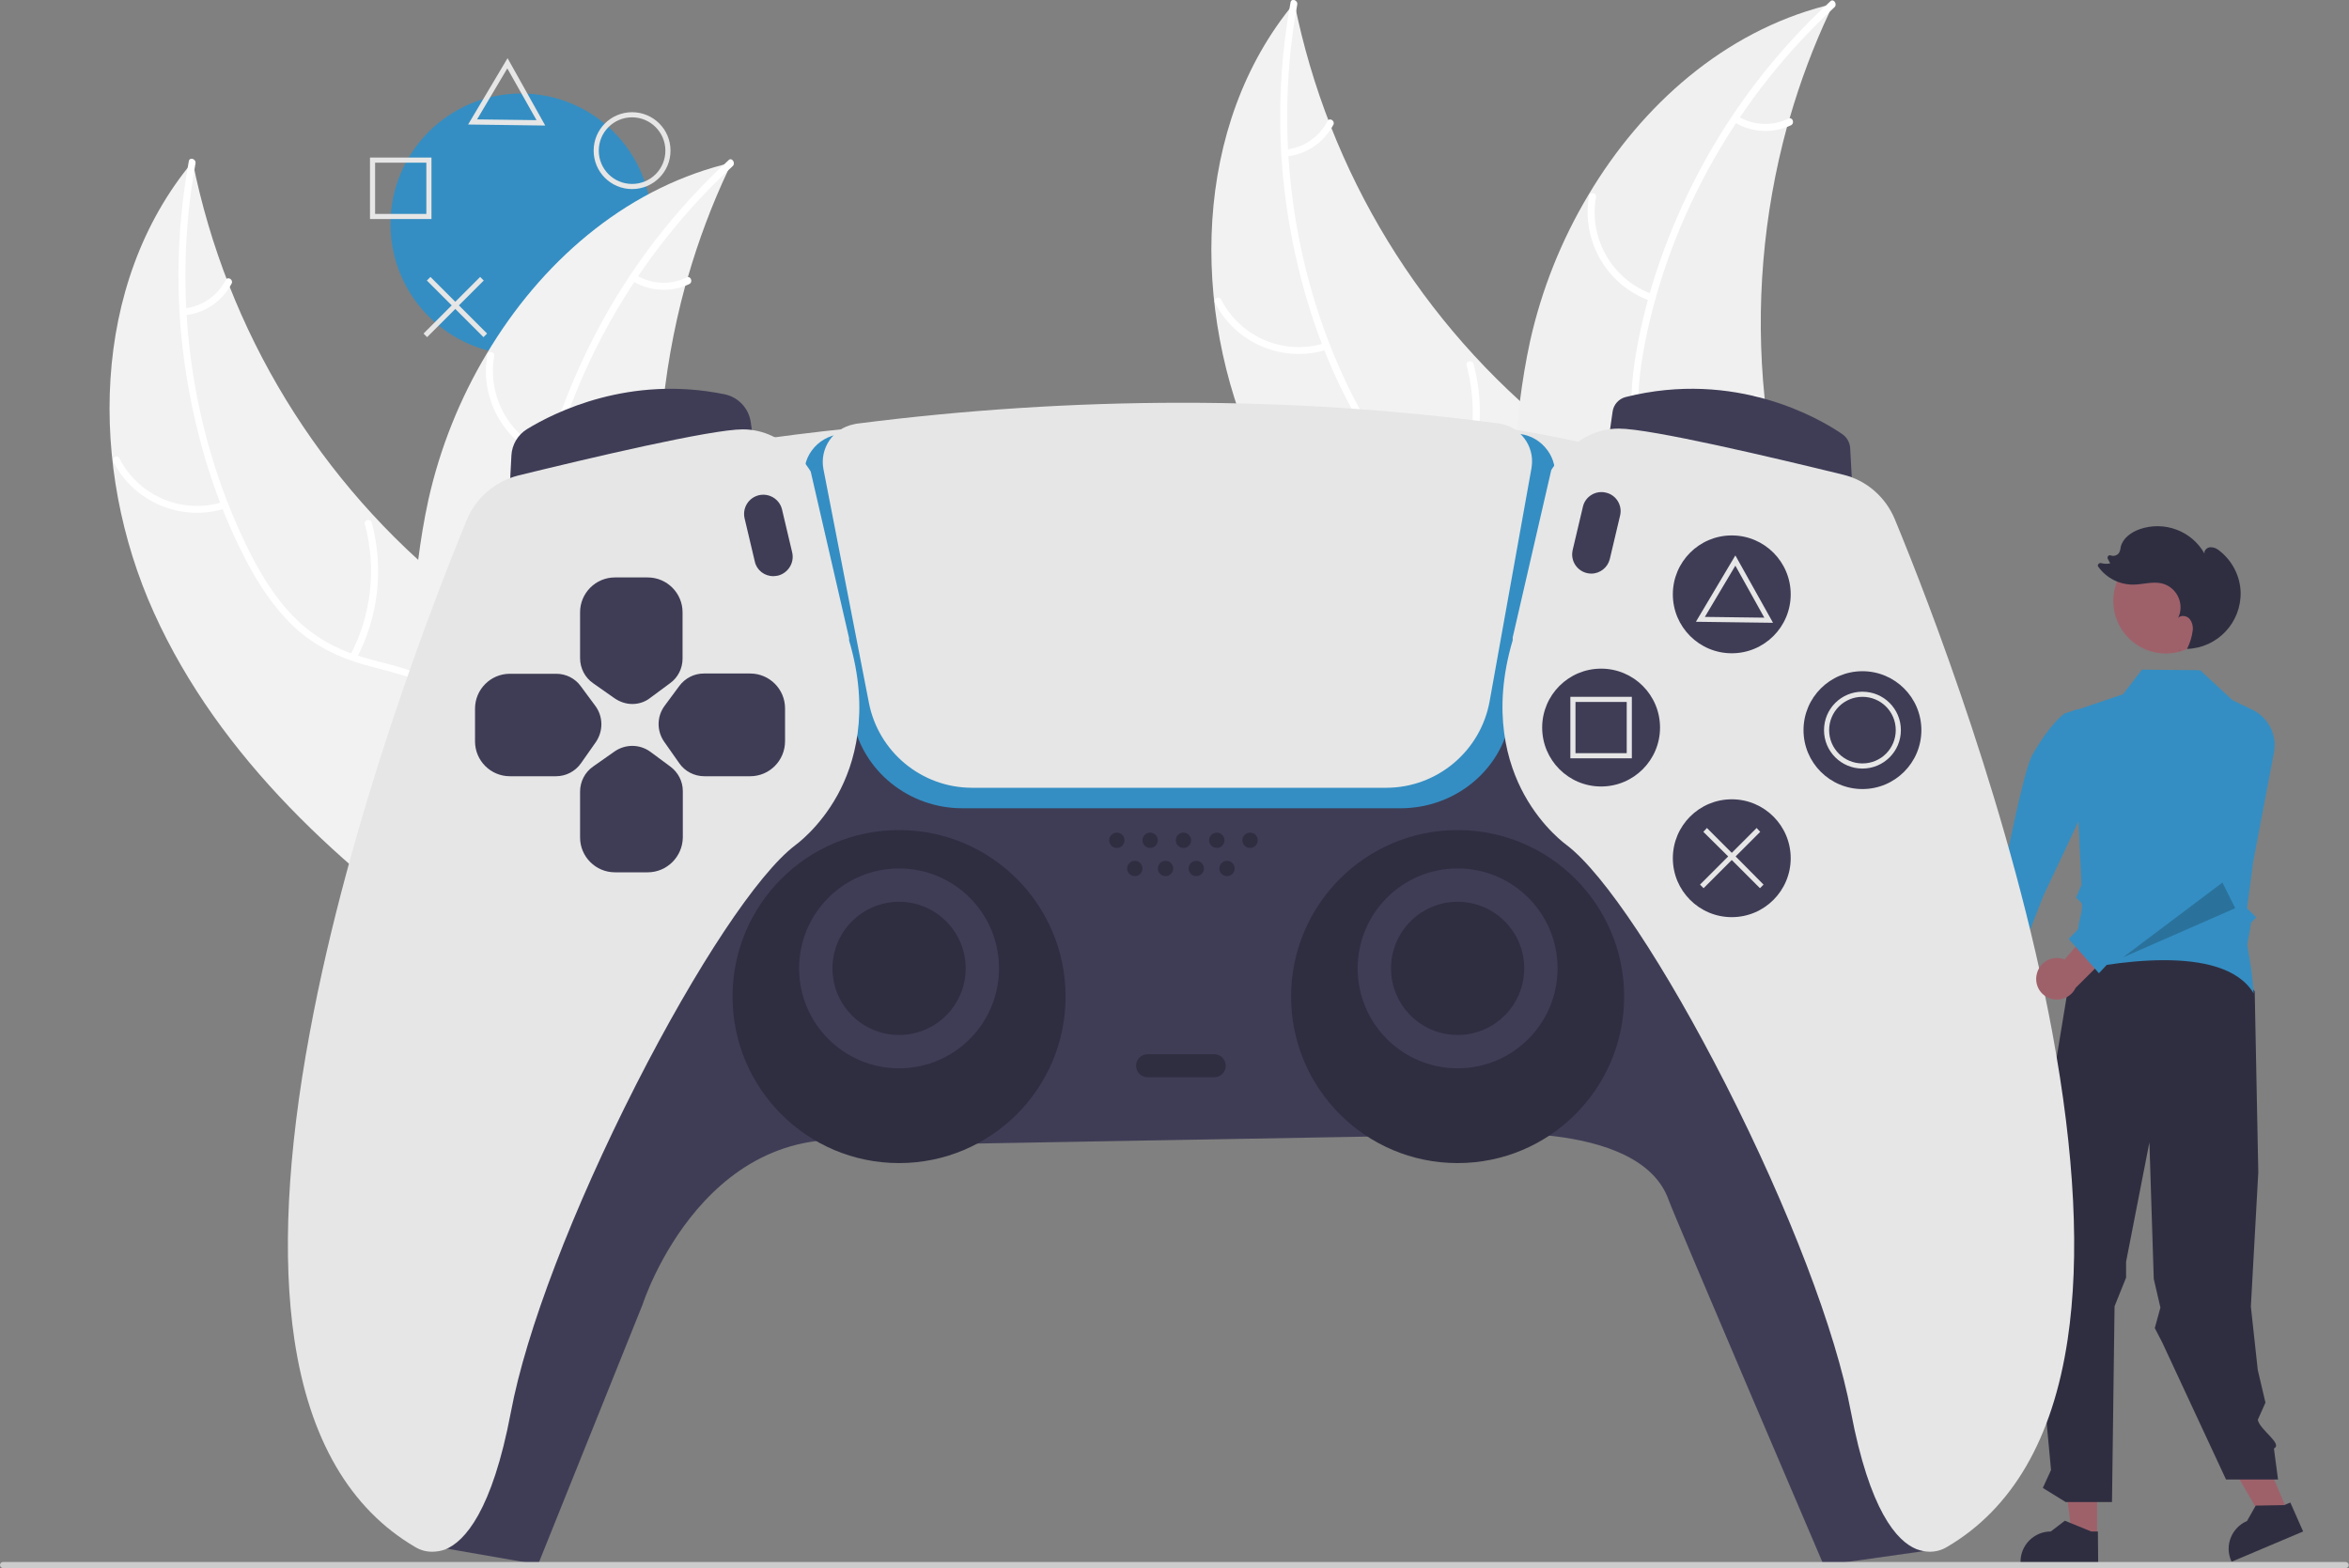 <?xml version="1.0" encoding="utf-8"?>
<!-- Generator: Adobe Illustrator 27.2.0, SVG Export Plug-In . SVG Version: 6.00 Build 0)  -->
<svg version="1.1" id="Layer_1" xmlns="http://www.w3.org/2000/svg" xmlns:xlink="http://www.w3.org/1999/xlink" x="0px" y="0px"
	 viewBox="0 0 916.8 612.1" style="enable-background:new 0 0 916.8 612.1;" xml:space="preserve">
<rect x="0" y="0" width="916.8" height="612.1" fill="#808080" stroke="none"/>
<style type="text/css">
	.st0{fill:#9E616A;}
	.st1{fill:#2F2E41;}
	.st2{fill:#FFB6B6;}
	.st3{fill:#348EC3;}
	.st4{fill:#F2F2F2;}
	.st5{fill:#FFFFFF;}
	.st6{fill:#F0F0F0;}
	.st7{fill:#3F3D56;}
	.st8{fill:#E6E6E6;}
	.st9{opacity:0.2;enable-background:new    ;}
	.st10{fill:#CCCCCC;}
</style>
<polygon class="st0" points="893.4,591.2 884.3,595.1 865.1,562 878.5,556.3 "/>
<polygon class="st0" points="818.5,599.8 808.7,599.8 804,561.8 818.5,561.8 "/>
<path class="st1" d="M818.9,610l-30.3,0v-0.4c0-6.5,5.3-11.8,11.8-11.8h0l5.5-4.2l10.3,4.2l2.6,0L818.9,610z"/>
<path class="st1" d="M898.9,597.8L871,609.6l-0.2-0.4c-2.6-6,0.2-12.9,6.2-15.5l0,0l3.4-6l11.1-0.2l2.4-1L898.9,597.8z"/>
<path class="st1" d="M808.9,375.1l-15,91.1l4.1,13.6l-5.3,9.6l7.8,84.4l-3.2,7l8.9,5.5h18.1l1-76.4l4.5-11.2v-6.2l9.1-46.6l1.7,53.3
	l2.6,11.2l-2.2,8l2.9,5.6l24.9,53.5h20.3l-1.6-12.1l0,0c3.6-1.8-5.5-7.2-6.3-11.2l3-6.7l-3-12.7l-2.7-24.8l2.9-52.4L880,387
	c-6.8-9.1-14.4-16.2-23.7-18.2L808.9,375.1z"/>
<circle id="e3f68381-4551-4dde-a951-c654c55667ae" class="st0" cx="845.3" cy="234.6" r="20.5"/>
<path class="st2" d="M760.7,396.6c-1-4.4,1.8-8.7,6.1-9.6c0.5-0.1,0.9-0.2,1.4-0.2l8.3-27.5l9.6,11.4l-9.3,24.3
	c-0.1,4.5-3.8,8-8.3,7.9C764.7,402.9,761.5,400.3,760.7,396.6L760.7,396.6z"/>
<path id="eb9b57ee-86ab-410d-b03f-f9f5ae1c3330-322" class="st3" d="M814.3,283.7l-3.7-6.8l-4.8,1.6c0,0-5.3,3.4-12.6,16.2
	c-3.4,5.9-10.8,44-10.8,44l-17.2,45.6l17.6,3l14.7-37.6l17-36L814.3,283.7z"/>
<path class="st3" d="M844.6,374.8c14.4,0,29,2.8,35,13c-0.2-2.2-0.5-6-1-9.6l-1.5-9.4l1.5-8.7l2-2l-3.6-3.6l2.4-18.1l8.1-42.6
	c1.3-6.9-2.2-13.8-8.5-16.8l-7.7-3.7l-12.6-11.7l-22.7-0.2l-7.4,9.6l-19.5,6.6l3.3,67.8l-2.1,5c0.5,0.4,1.5,1.4,2,2
	c0.8,0.9-0.2,5.3-0.9,7.9l-0.9,6.8l2.9,2l-3.7,4.4l-0.7,5.6C812.5,378.3,828.5,374.8,844.6,374.8z"/>
<path class="st1" d="M850.6,254.2c0.1-0.2,0.2-0.4,0.3-0.6c0,0-0.1,0-0.1,0L850.6,254.2z"/>
<path class="st1" d="M866.4,215.1c-1-0.9-2.2-1.5-3.6-1.5c-1.3,0-2.7,1.2-2.4,2.5c-5-8.9-15.7-12.9-25.4-9.5
	c-3.3,1.2-6.5,3.5-7.3,6.9c-0.1,0.9-0.3,1.8-0.8,2.5c-0.8,0.9-2,1.2-3.1,0.8l0,0c-0.5-0.2-1.1,0.1-1.2,0.6c-0.1,0.3-0.1,0.5,0.1,0.8
	l0.9,1.7c-1.2,0.3-2.4,0.2-3.6-0.1c-0.5-0.1-1,0.2-1.2,0.7c-0.1,0.3,0,0.6,0.2,0.8c3.1,4.3,8.1,6.9,13.5,6.9c3.7,0,7.5-1.3,11.1-0.5
	c5.2,1.2,8.4,6.4,7.2,11.6c-0.2,0.7-0.4,1.3-0.7,1.9c1.1-1.2,3.3-0.9,4.4,0.3c1.1,1.3,1.5,3,1.3,4.6c-0.3,2.5-1.1,5-2.2,7.2
	c11.9-0.4,21.2-10.3,20.9-22.2C874.3,224.9,871.3,219,866.4,215.1L866.4,215.1z"/>
<circle class="st3" cx="203.4" cy="87.5" r="51"/>
<path class="st4" d="M60.1,239.2C34.5,182.6,35.4,110.8,75.2,63.1c13.3,66.2,49.6,125.6,102.4,167.7c20.4,16.1,44.9,32,50.5,57.4
	c3.5,15.8-1.5,32.6-10,46.4c-8.5,13.8-20.4,25.1-32.1,36.3l-1.3,3.8C133.6,339.3,85.7,295.8,60.1,239.2z"/>
<path class="st5" d="M76.3,63.8c-9.1,50-2.4,103.3,19.9,149.2c4.8,9.9,10.5,19.6,18.2,27.5c7.7,8,16.9,13,27.4,16.1
	c9.7,2.8,19.9,4.6,28.7,9.7c9.3,5.4,15,14.4,17.3,24.8c2.7,12.7,0.8,25.6-1.6,38.2c-2.6,14-5.6,28.4-1.8,42.5
	c0.5,1.7-2.2,2.3-2.7,0.6c-6.7-24.4,6.3-48.5,4.5-73.1c-0.8-11.5-5.1-22.7-15-29.4c-8.6-5.8-19.1-7.6-28.9-10.4
	c-10.3-2.9-19.5-7.4-27.4-14.7c-8-7.5-14.2-17-19.2-26.7c-11.4-22-18.8-46.2-22.8-70.6c-4.6-28-4.3-56.6,0.8-84.6
	C74,61.2,76.6,62,76.3,63.8L76.3,63.8z"/>
<path class="st5" d="M88.1,198.4c-17.1,5.5-35.7-2.2-43.9-18.2c-0.8-1.6,1.6-2.9,2.4-1.3c7.6,14.9,24.9,22.1,40.9,16.9
	C89.2,195.2,89.8,197.9,88.1,198.4L88.1,198.4z"/>
<path class="st5" d="M136.7,255.8c8.3-15.8,10.3-34,5.7-51.2c-0.5-1.7,2.2-2.3,2.7-0.6c4.8,17.9,2.6,36.9-6.1,53.3
	C138.2,258.8,135.9,257.3,136.7,255.8L136.7,255.8z"/>
<path class="st5" d="M71.8,120.4c7-0.7,13.1-4.9,16.3-11.1c0.8-1.6,3.1-0.1,2.3,1.4c-3.6,6.8-10.3,11.5-18,12.3
	c-0.7,0.1-1.5-0.3-1.6-1C70.6,121.3,71.1,120.6,71.8,120.4L71.8,120.4z"/>
<path class="st4" d="M285.5,63.6c-0.5,1-1,2-1.4,3c-6.3,13.4-11.5,27.3-15.6,41.5c-0.3,1.1-0.7,2.2-1,3.3
	c-9.4,34.4-12.4,70.3-8.8,105.8c1.5,14.1,4,28.1,7.6,41.9c5,19,11.8,39.2,10.3,58.1c-0.1,2-0.4,3.9-0.8,5.9L189.4,376
	c-0.3,0-0.5,0.1-0.8,0.1l-3.4,2.3c-0.2-0.7-0.5-1.4-0.7-2.1c-0.1-0.4-0.3-0.8-0.4-1.2c-0.1-0.3-0.2-0.5-0.3-0.8
	c0-0.1-0.1-0.2-0.1-0.3c-0.1-0.2-0.2-0.5-0.2-0.7c-1.3-4.1-2.6-8.1-3.8-12.2c0,0,0,0,0-0.1c-9.3-31.2-16.2-63.5-17.9-95.7
	c-0.1-1-0.1-2-0.1-3c-0.7-14.5-0.2-29.1,1.5-43.6c1-7.9,2.3-15.8,4-23.6c4.5-20.1,12.2-39.4,22.8-57.1c21-35.3,53.1-63.5,92.3-73.7
	C283.5,64.1,284.5,63.9,285.5,63.6z"/>
<path class="st5" d="M286,64.8c-37.4,34.5-64.1,81.1-74,131.1c-2.1,10.8-3.4,22-2,32.9c1.3,11,5.6,20.5,12.2,29.4
	c6,8.1,13.1,15.6,17,25c4.2,9.9,3.3,20.6-1.1,30.2c-5.5,11.8-14.8,20.9-24.3,29.5c-10.5,9.6-21.6,19.3-27,32.8
	c-0.7,1.6-3.2,0.5-2.5-1.1c9.4-23.5,34.2-35,47.6-55.7c6.2-9.7,9.6-21.3,5.7-32.5c-3.4-9.8-10.7-17.6-16.8-25.7
	c-6.5-8.5-11.2-17.6-13-28.3c-1.9-10.9-1.1-22.1,0.8-32.9c4.2-24.4,12.8-48.2,24.3-70.1c13.2-25.1,30.7-47.8,51.6-67
	C285.7,61.4,287.2,63.7,286,64.8L286,64.8z"/>
<path class="st5" d="M214.3,179.5c-17-5.9-27.2-23.3-24.1-41c0.3-1.7,3-1.3,2.7,0.4c-2.9,16.5,6.6,32.7,22.5,38.1
	C217.1,177.6,216,180.1,214.3,179.5L214.3,179.5z"/>
<path class="st5" d="M218.6,254.5c16.1-7.6,28.7-21,35.4-37.5c0.7-1.6,3.2-0.5,2.5,1.1c-7,17.2-20.2,31-36.9,38.9
	C218,257.8,217,255.3,218.6,254.5L218.6,254.5z"/>
<path class="st5" d="M248.3,107.4c6,3.6,13.4,4,19.7,0.9c1.6-0.8,2.6,1.8,1,2.6c-7,3.3-15.1,2.9-21.8-1c-0.7-0.3-1-1.1-0.7-1.8
	C246.8,107.4,247.6,107.1,248.3,107.4L248.3,107.4z"/>
<path class="st4" d="M490.1,177.2c-25.6-56.6-24.6-128.4,15.1-176.1c13.3,66.2,49.6,125.6,102.4,167.7c20.4,16.1,44.9,32,50.5,57.4
	c3.5,15.8-1.5,32.6-10,46.4c-8.5,13.8-20.4,25.1-32.1,36.3l-1.3,3.8C563.6,277.3,515.7,233.8,490.1,177.2z"/>
<path class="st5" d="M506.3,1.8c-9.1,50-2.3,103.3,19.9,149.2c4.8,9.9,10.5,19.6,18.2,27.5c7.7,8,16.9,13,27.4,16.1
	c9.7,2.8,19.9,4.6,28.7,9.7c9.3,5.4,15,14.4,17.3,24.8c2.7,12.7,0.8,25.6-1.6,38.2c-2.6,14-5.6,28.4-1.8,42.5
	c0.5,1.7-2.2,2.3-2.7,0.6c-6.7-24.4,6.3-48.5,4.5-73.1c-0.8-11.5-5.1-22.7-15-29.4c-8.6-5.8-19.1-7.6-28.9-10.4
	c-10.3-2.9-19.5-7.4-27.4-14.7c-8-7.5-14.2-17-19.2-26.7c-11.4-22-18.8-46.2-22.8-70.6c-4.6-28-4.3-56.6,0.8-84.6
	C504-0.8,506.6,0,506.3,1.8L506.3,1.8z"/>
<path class="st5" d="M518.1,136.4c-17.1,5.5-35.7-2.2-43.9-18.2c-0.8-1.6,1.6-2.9,2.4-1.3c7.6,14.9,24.9,22.1,40.9,16.9
	C519.2,133.2,519.8,135.9,518.1,136.4L518.1,136.4z"/>
<path class="st5" d="M566.7,193.8c8.3-15.8,10.3-34,5.7-51.2c-0.5-1.7,2.2-2.3,2.7-0.6c4.8,17.9,2.6,36.9-6.1,53.3
	C568.2,196.8,565.9,195.3,566.7,193.8L566.7,193.8z"/>
<path class="st5" d="M501.8,58.4c7-0.7,13.1-4.9,16.3-11.1c0.8-1.6,3.1-0.1,2.3,1.4c-3.6,6.8-10.3,11.5-18,12.3
	c-0.7,0.1-1.5-0.3-1.6-1C500.6,59.3,501.1,58.6,501.8,58.4L501.8,58.4z"/>
<path class="st6" d="M715.5,1.6c-0.5,1-1,2-1.4,3c-6.3,13.4-11.5,27.3-15.6,41.5c-0.3,1.1-0.7,2.2-1,3.3
	c-9.4,34.4-12.4,70.3-8.8,105.8c1.5,14.1,4,28.1,7.6,41.9c5,19,11.8,39.2,10.3,58.1c-0.1,2-0.4,3.9-0.8,5.9L619.4,314
	c-0.3,0-0.5,0.1-0.8,0.1l-3.4,2.3c-0.2-0.7-0.5-1.4-0.7-2.1c-0.1-0.4-0.3-0.8-0.4-1.2c-0.1-0.3-0.2-0.5-0.3-0.8
	c0-0.1-0.1-0.2-0.1-0.3c-0.1-0.2-0.2-0.5-0.2-0.7c-1.3-4.1-2.6-8.1-3.8-12.2c0,0,0,0,0-0.1c-9.3-31.2-16.2-63.5-17.9-95.7
	c-0.1-1-0.1-2-0.1-3c-0.7-14.5-0.2-29.1,1.5-43.6c1-7.9,2.3-15.8,4-23.6c4.5-20.1,12.2-39.4,22.8-57.1c21-35.3,53.1-63.5,92.3-73.7
	C713.5,2.1,714.5,1.9,715.5,1.6z"/>
<path class="st5" d="M716,2.8c-37.4,34.5-64.1,81.1-74,131.1c-2.1,10.8-3.4,22-2,32.9c1.3,11,5.6,20.5,12.2,29.4
	c6,8.1,13.1,15.6,17,25c4.2,9.9,3.3,20.6-1.1,30.2c-5.5,11.8-14.8,20.9-24.3,29.5c-10.5,9.6-21.6,19.3-27,32.8
	c-0.7,1.6-3.2,0.5-2.5-1.1c9.4-23.5,34.2-35,47.6-55.7c6.2-9.7,9.6-21.3,5.7-32.5c-3.4-9.8-10.7-17.6-16.8-25.7
	c-6.5-8.5-11.2-17.6-13-28.3c-1.9-10.9-1.1-22.1,0.8-32.9c4.2-24.4,12.8-48.2,24.3-70.1c13.2-25.1,30.7-47.8,51.6-67
	C715.7-0.6,717.2,1.7,716,2.8z"/>
<path class="st5" d="M644.3,117.5c-17-5.9-27.2-23.3-24.1-41c0.3-1.7,3-1.3,2.7,0.4c-2.9,16.5,6.6,32.7,22.5,38.1
	C647.1,115.6,646,118.1,644.3,117.5L644.3,117.5z"/>
<path class="st5" d="M648.6,192.5c16.1-7.6,28.7-21,35.4-37.5c0.7-1.6,3.2-0.5,2.5,1.1c-7,17.2-20.2,31-36.9,38.9
	C648,195.8,647,193.3,648.6,192.5L648.6,192.5z"/>
<path class="st5" d="M678.3,45.4c6,3.6,13.4,4,19.7,0.9c1.6-0.8,2.6,1.8,1,2.6c-7,3.3-15.1,2.9-21.8-1c-0.7-0.3-1-1.1-0.7-1.8
	C676.8,45.4,677.6,45.1,678.3,45.4L678.3,45.4z"/>
<path class="st7" d="M163.9,597l9.4,7.3l36.7,6.4l40.8-101.5c0,0,25-78.2,95-62.2l225-4c0,0,69.1-7.1,80.5,25.5
	c2.2,6.2,60.5,142.5,60.5,142.5l40.9-5.8L747.9,489l-97.1-225.5l-168.9-10.5l-174,12L163.9,597z"/>
<circle class="st1" cx="350.9" cy="389" r="65"/>
<circle class="st1" cx="568.9" cy="389" r="65"/>
<path class="st8" d="M274.9,176l26.8-5.2c0,0,201.5-28.8,328.9,5.2l-9.6,27l-337-2L274.9,176z"/>
<path class="st3" d="M546.6,315.5h-171c-20.8,0-38.7-14.4-42.7-34.2l-18.7-93.6c-0.8-4.1,0.1-8.4,2.6-11.8c2.6-3.6,6.6-5.9,10.9-6.4
	c90.2-11.2,179.5-11.2,265.5-0.1c4.3,0.5,8.2,2.8,10.8,6.4c2.5,3.4,3.4,7.6,2.7,11.7l-17.3,93.3
	C585.7,300.9,567.7,315.5,546.6,315.5z"/>
<path class="st7" d="M198.9,191.2l0.7-13.4c0.2-4.2,2.5-8.1,6.1-10.3c10.8-6.6,39.9-21.2,77.1-13.6c5.3,1.1,9.4,5.4,10.2,10.8l1,7
	L198.9,191.2z"/>
<path class="st7" d="M723,191.2l-95.2-19.4l1.6-11.2c0.4-2.7,2.4-4.9,5-5.6c42.9-10.8,75.7,8.3,84.7,14.5c1.7,1.2,2.8,3.1,3,5.2
	L723,191.2z"/>
<path class="st8" d="M168.6,605.7c-2.3,0-4.5-0.6-6.5-1.8c-25.5-14.9-41.4-42.2-47.2-81c-4.8-32.1-2.8-72.4,6-119.8
	c15.5-84,48.1-168,61.3-200.2c3.6-8.6,11-15,20.1-17.3c27.4-6.7,75.1-18,87.6-18c17.1,0,26.3,16.1,26.4,16.3l0.1,0.1l15,65.1v0.9
	c8.3,28,2.1,48.3-4.5,60.3c-7.2,13.1-16.5,19.6-16.6,19.7c-14.6,11.1-38.4,47-62.1,93.5c-24.6,48.4-42.9,96.1-48.8,127.7
	c-7.3,38.6-18,50.5-25.6,53.6C172.2,605.4,170.4,605.7,168.6,605.7z"/>
<path class="st8" d="M541,307.5H379.4c-19.7,0-36.6-14-40.3-33.3l-17.7-91c-1.6-8.1,3.7-16,11.9-17.6c0.3-0.1,0.6-0.1,0.9-0.2
	c85.2-10.9,169.6-10.9,250.8-0.1c8.2,1.1,14,8.7,12.8,16.9c0,0.2-0.1,0.4-0.1,0.7l-16.3,90.8C577.9,293.2,560.9,307.5,541,307.5z"/>
<path class="st8" d="M753.2,605.7c-1.8,0-3.5-0.4-5.2-1c-7.7-3.1-18.3-15-25.6-53.6c-5.9-31.6-24.2-79.3-48.8-127.7
	c-23.7-46.5-47.5-82.4-62.1-93.5c-0.1-0.1-9.4-6.6-16.6-19.7c-6.6-12-12.8-32.3-4.5-60.3l0-1.1l15-65.1l0-0.1
	c0.1-0.2,9.3-16.3,26.4-16.3c12.5,0,60.2,11.3,87.6,18c9.1,2.2,16.5,8.7,20.1,17.3l0,0C752.9,235,785.4,319,801,403
	c8.8,47.4,10.8,87.7,6,119.8c-5.8,38.9-21.7,66.2-47.2,81.1C757.8,605.1,755.5,605.7,753.2,605.7z"/>
<circle class="st7" cx="350.9" cy="378" r="39"/>
<circle class="st1" cx="350.9" cy="378" r="26"/>
<circle class="st7" cx="568.9" cy="378" r="39"/>
<circle class="st1" cx="568.9" cy="378" r="26"/>
<circle class="st1" cx="435.9" cy="328" r="3"/>
<circle class="st1" cx="448.9" cy="328" r="3"/>
<circle class="st1" cx="442.9" cy="339" r="3"/>
<circle class="st1" cx="454.9" cy="339" r="3"/>
<circle class="st1" cx="466.9" cy="339" r="3"/>
<circle class="st1" cx="478.9" cy="339" r="3"/>
<circle class="st1" cx="461.9" cy="328" r="3"/>
<circle class="st1" cx="474.9" cy="328" r="3"/>
<circle class="st1" cx="487.9" cy="328" r="3"/>
<path class="st1" d="M473.9,420.5h-26c-2.5,0-4.5-2-4.5-4.5s2-4.5,4.5-4.5h26c2.5,0,4.5,2,4.5,4.5S476.4,420.5,473.9,420.5z"/>
<path class="st7" d="M301.8,224.9c-3.5,0-6.5-2.4-7.2-5.7l-4-16.9c-0.9-4,1.5-8,5.6-9c4-0.9,8,1.5,9,5.5l4,16.9c0.9,4-1.6,8-5.6,9
	C302.9,224.8,302.4,224.9,301.8,224.9z"/>
<path class="st7" d="M621.1,223.9c-4.1,0-7.5-3.3-7.5-7.5c0-0.6,0.1-1.1,0.2-1.7l4-16.9c0.9-4,5-6.5,9-5.5c4,0.9,6.5,5,5.5,9
	l-4,16.9C627.5,221.5,624.5,223.9,621.1,223.9z"/>
<path class="st7" d="M246.8,274.8c-2.5,0-4.8-0.8-6.9-2.2l-8.4-5.9c-3.2-2.2-5.1-5.9-5.1-9.8v-17.9c0-7.5,6.1-13.6,13.6-13.6h12.8
	c7.5,0,13.6,6.1,13.6,13.6v18.1c0,3.8-1.8,7.4-4.9,9.6l-7.7,5.7C251.8,274,249.3,274.8,246.8,274.8z"/>
<path class="st7" d="M252.8,340.5H240c-7.5,0-13.6-6.1-13.6-13.6v-17.9c0-3.9,1.9-7.6,5.1-9.8l8.4-5.9c4.2-2.9,9.8-2.9,14,0.2
	l7.7,5.7c3.1,2.3,4.9,5.8,4.9,9.6v18.1C266.4,334.4,260.3,340.5,252.8,340.5z"/>
<path class="st7" d="M292.8,303h-17.9c-3.9,0-7.6-1.9-9.8-5.1l-5.9-8.4c-2.9-4.2-2.9-9.8,0.2-14l5.7-7.7c2.3-3.1,5.8-4.9,9.6-4.9
	h18.1c7.5,0,13.6,6.1,13.6,13.6v12.8C306.4,296.9,300.3,303,292.8,303z"/>
<path class="st7" d="M217,303H199c-7.5,0-13.6-6.1-13.6-13.6v-12.8c0-7.5,6.1-13.6,13.6-13.6h18.1c3.8,0,7.4,1.8,9.6,4.9l5.7,7.7
	c3,4.1,3.1,9.7,0.2,14l-5.9,8.4C224.5,301.1,220.9,303,217,303z"/>
<circle class="st7" cx="675.9" cy="232" r="23"/>
<circle class="st7" cx="726.9" cy="285" r="23"/>
<circle class="st7" cx="675.9" cy="335" r="23"/>
<circle class="st7" cx="624.9" cy="284" r="23"/>
<path class="st8" d="M726.9,300c-8.3,0-15-6.7-15-15c0-8.3,6.7-15,15-15s15,6.7,15,15l0,0C741.9,293.3,735.2,300,726.9,300z
	 M726.9,272c-7.2,0-13,5.8-13,13s5.8,13,13,13s13-5.8,13-13C739.9,277.8,734.1,272,726.9,272z"/>
<path class="st8" d="M692,243.1l-30.1-0.4l15.4-25.9L692,243.1z M665.4,240.8l23.2,0.3l-11.3-20.3L665.4,240.8z"/>
<path class="st8" d="M636.9,296h-24v-24h24V296z M614.9,294h20v-20h-20V294z"/>
<polygon class="st8" points="688.3,345.3 677.4,334.3 687,324.7 685.6,323.2 675.9,332.9 666.2,323.2 664.8,324.7 674.5,334.3 
	663.5,345.3 664.9,346.7 675.9,335.7 686.9,346.7 "/>
<path class="st8" d="M246.7,73.8c-8.3,0-15-6.7-15-15s6.7-15,15-15s15,6.7,15,15C261.7,67.1,255,73.8,246.7,73.8z M246.7,45.8
	c-7.2,0-13,5.8-13,13s5.8,13,13,13s13-5.8,13-13C259.7,51.7,253.9,45.8,246.7,45.8z"/>
<path class="st8" d="M212.8,49l-30.1-0.4l15.4-25.9L212.8,49z M186.2,46.6l23.2,0.3L198,26.7L186.2,46.6z"/>
<path class="st8" d="M168.4,85.5h-24v-24h24V85.5z M146.4,83.5h20v-20h-20V83.5z"/>
<polygon class="st8" points="190.1,130.2 179.1,119.2 188.8,109.5 187.4,108.1 177.7,117.8 168,108.1 166.6,109.5 176.3,119.2 
	165.3,130.2 166.7,131.6 177.7,120.6 188.7,131.6 "/>
<polygon class="st9" points="867.4,344.5 828.6,373.7 872.4,354.5 "/>
<path class="st0" d="M794.9,380.4c0.9-4.4,5.2-7.2,9.5-6.3c0.5,0.1,0.9,0.2,1.4,0.4l18.8-21.7l4,14.4l-18.5,18.4
	c-1.9,4-6.8,5.7-10.8,3.8C795.9,387.8,794.1,384.1,794.9,380.4z"/>
<path id="fb39b7b9-f69c-40b6-9f40-8573a72b247d-323" class="st3" d="M878.8,285.1l7.7-0.4l1.2,4.9c0,0-0.1,6.3-7.1,19.3
	c-7,13-61.4,71-61.4,71l-11.8-13.4l29.1-30l17.6-31.4L878.8,285.1z"/>
<path id="b116d6b4-a736-490c-92f3-c8fac06531ff-324" class="st10" d="M1.2,612.1h914.3c0.7,0,1.2-0.6,1.2-1.2s-0.6-1.2-1.2-1.2H1.2
	c-0.7,0-1.2,0.6-1.2,1.2S0.6,612.1,1.2,612.1L1.2,612.1z"/>
</svg>
